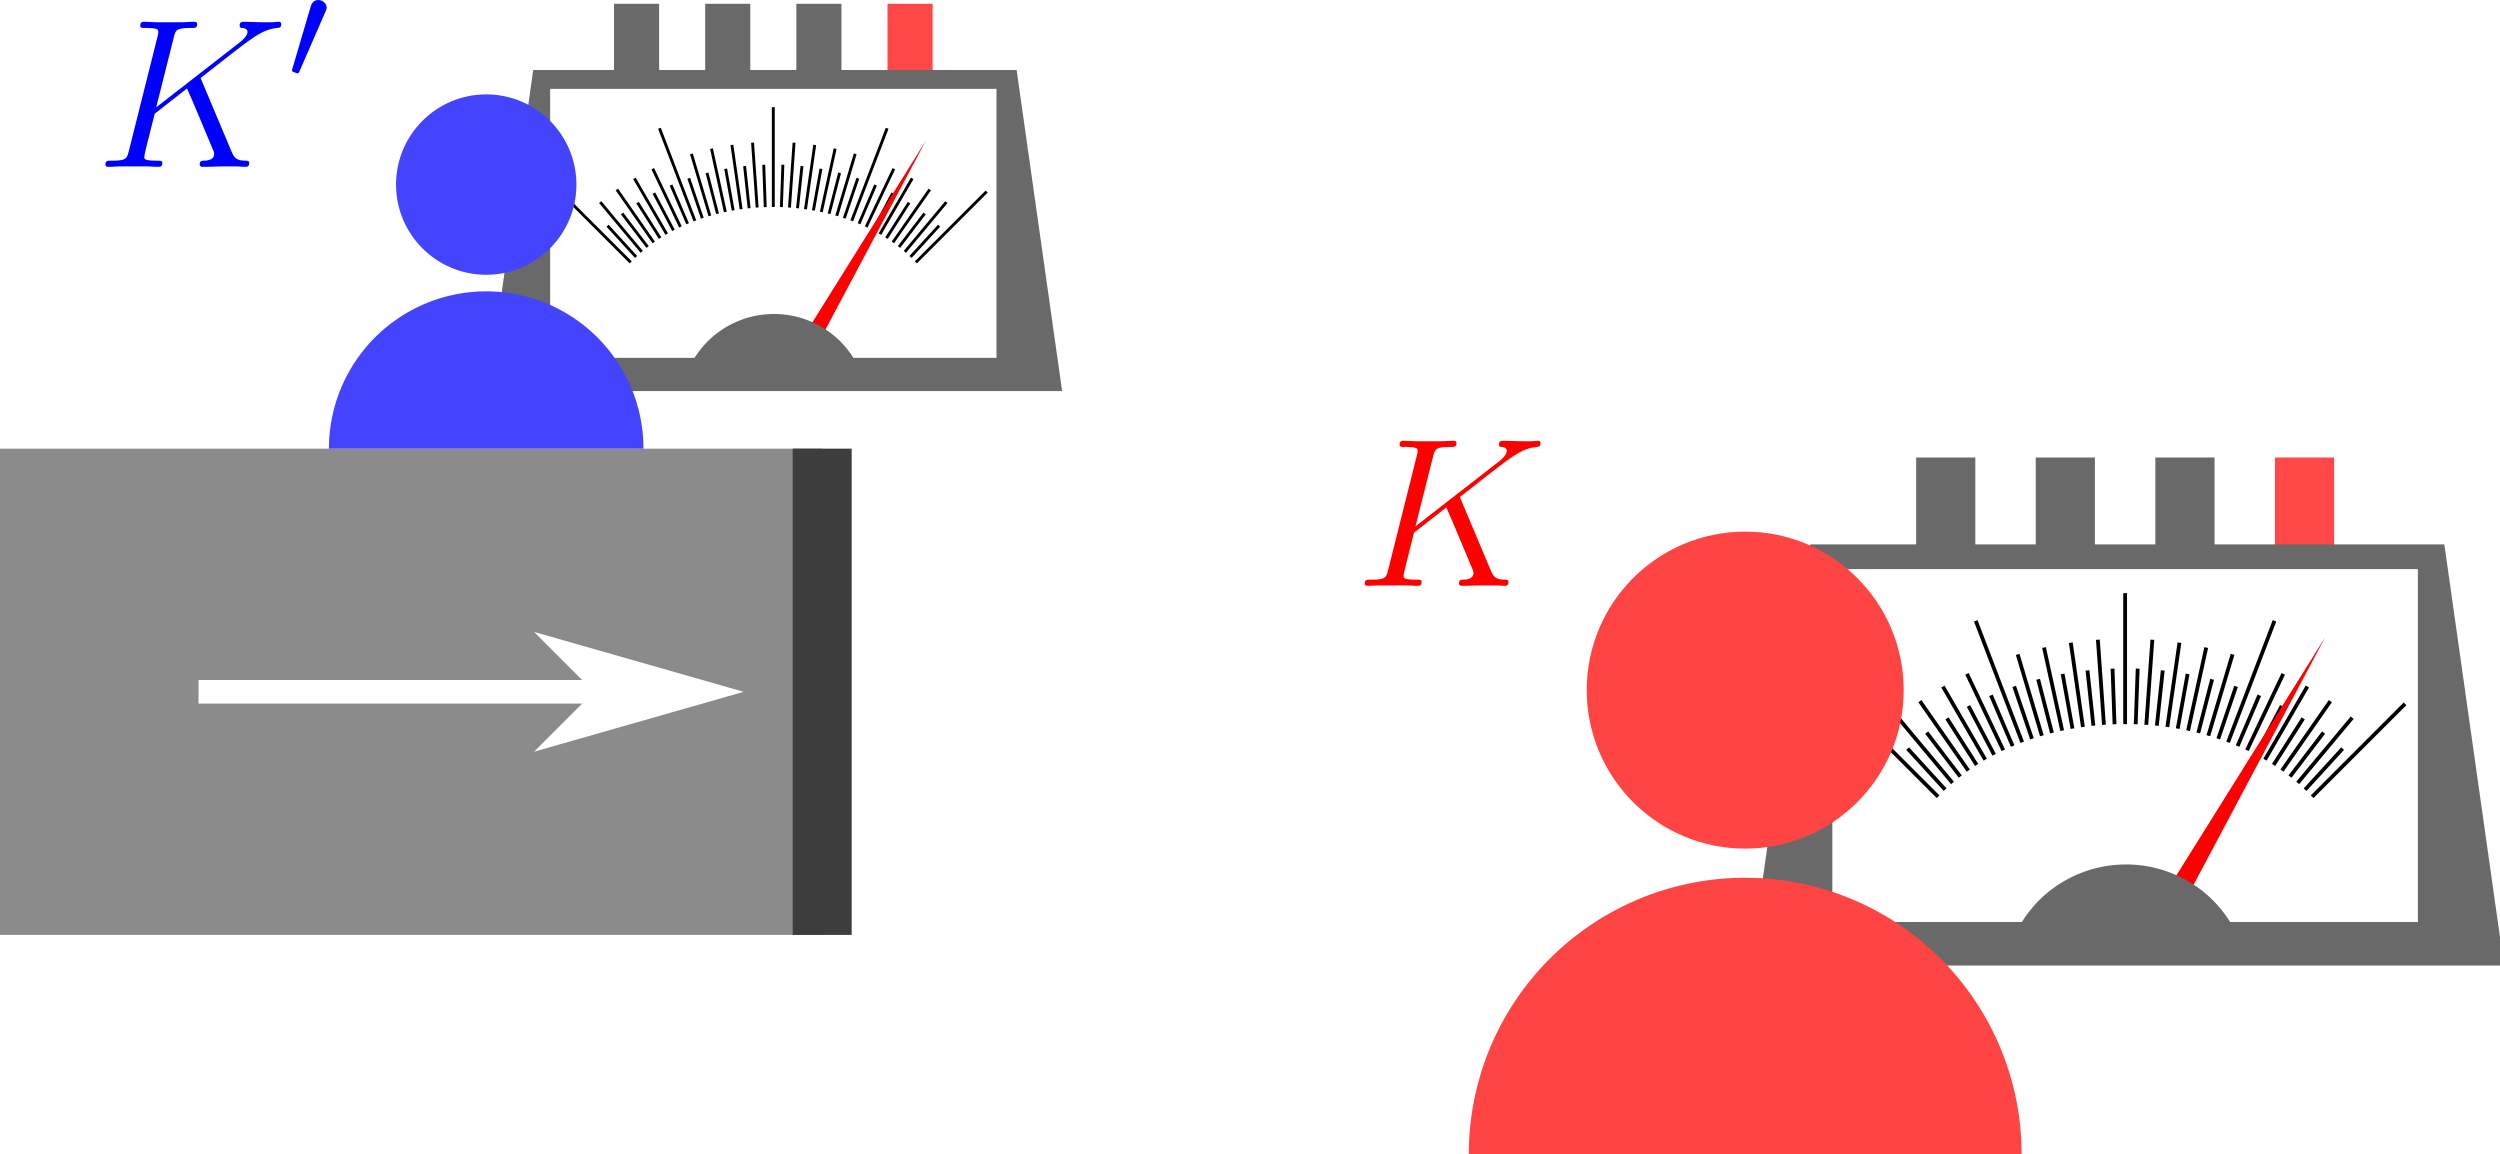 <svg width="211.937" height="97.845" viewBox="0 0 56.075 25.888" xml:space="preserve" xmlns="http://www.w3.org/2000/svg">
<defs>
<marker id="a" overflow="visible" orient="auto" refX="0" refY="0" viewBox="0 0 8.887 5.078" markerWidth="8.887" markerHeight="5.078" preserveAspectRatio="xMidYMid">
<path d="m-4 0-2 2 7-2-7-2Z" fill="#fff" fill-rule="evenodd" stroke="#fff" stroke-width=".4pt"/>
</marker>
</defs>
<g transform="translate(-118.051 -133.633)">
<g transform="matrix(.265 0 0 .265 117.92 133.501)" color="#000">
<path fill="#696969" style="isolation:auto;mix-blend-mode:normal" d="M162.68 39.222h5.009v8.105h-5.009zM172.803 39.222h5.009v8.105h-5.009zM182.926 39.222h5.009v8.105h-5.009z"/>
<path fill="#ff4747" style="isolation:auto;mix-blend-mode:normal" d="M193.049 39.222h5.009v8.105h-5.009z"/>
<path d="M153.708 46.577h53.68l5.05 35.648h-63.78z" fill="#696969" style="isolation:auto;mix-blend-mode:normal"/>
<rect x="155.587" y="48.668" width="49.561" height="29.869" rx="0" ry="0" fill="#fff" style="isolation:auto;mix-blend-mode:normal"/>
<path d="m198.777 63.86-3.174 3.475m-5.847-8.738-1.504 4.434m-8.948-5.937.167 4.707m-10.46-2.452 1.837 4.297m26.316-1.14-2.84 3.722m-6.595-8.232-1.17 4.543m-9.378-5.295.502 4.68M167.11 60.25l2.171 4.132m26.16-3.08-2.506 3.941m-7.278-7.7-.836 4.626m-9.744-4.625.836 4.625m-10.62-.866 2.506 3.94m25.825-4.993-2.171 4.132m-7.9-7.139-.5 4.68m-10.047-3.928 1.17 4.543m-10.605-.032 2.84 3.721m25.314-6.879-1.838 4.297m-8.456-6.552-.167 4.707m-10.285-3.204 1.503 4.434m-10.524.83 3.174 3.474m34.454-6.09-4.61 5.521m-5.516-10.882-2.049 6.885m-9.35-8.123.513 7.2m-11.593-4.313L170.056 64m27.684-4.156-4.097 5.878m-6.41-10.415-1.537 7.033m-9.926-7.445 1.025 7.137m-11.85-3.425 3.585 6.192m27.261-6.192-3.585 6.192m-7.24-9.904-1.025 7.137m-10.438-6.725 1.537 7.033m-12.045-2.496 4.098 5.878m26.66-8.188L190.68 64m-8.007-9.353-.512 7.2m-10.887-5.962 2.05 6.885m-12.176-1.524 4.61 5.521m38.303-6.695-7.863 7.863m-3.188-14.891-3.932 10.28m-8.71-12.623v11.086m-12.642-8.743 3.932 10.28m-14.983-3.251 7.863 7.863" fill="none" stroke="#000" stroke-width=".322" style="isolation:auto;mix-blend-mode:normal"/>
<path d="M160.608 64.004a27.947 27.947 0 0 1 39.523 0" fill="none" style="isolation:auto;mix-blend-mode:normal"/>
<path d="m197.308 54.426-13.911 22.26 1.712.682z" fill="red" style="isolation:auto;mix-blend-mode:normal"/>
<path d="M180.596 73.667a10.425 10.413 0 0 0-7.524 3.048 10.425 10.413 0 0 0-1.54 1.982h17.822a10.425 10.413 0 0 0-1.54-1.982 10.425 10.413 0 0 0-7.218-3.048z" fill="#696969" style="isolation:auto;mix-blend-mode:normal"/>
</g>
<g style="stroke-width:1.307" transform="translate(98.962 125.795) scale(.202)" color="#000">
<path fill="#696969" style="isolation:auto;mix-blend-mode:normal" d="M162.68 39.222h5.009v8.105h-5.009zM172.803 39.222h5.009v8.105h-5.009zM182.926 39.222h5.009v8.105h-5.009z"/>
<path fill="#ff4747" style="isolation:auto;mix-blend-mode:normal" d="M193.049 39.222h5.009v8.105h-5.009z"/>
<path d="M153.708 46.577h53.68l5.05 35.648h-63.78z" fill="#696969" style="isolation:auto;mix-blend-mode:normal"/>
<rect x="155.587" y="48.668" width="49.561" height="29.869" rx="0" ry="0" fill="#fff" style="isolation:auto;mix-blend-mode:normal"/>
<path d="m198.777 63.86-3.174 3.475m-5.847-8.738-1.504 4.434m-8.948-5.937.167 4.707m-10.46-2.452 1.837 4.297m26.316-1.14-2.84 3.722m-6.595-8.232-1.17 4.543m-9.378-5.295.502 4.68M167.11 60.25l2.171 4.132m26.16-3.08-2.506 3.941m-7.278-7.7-.836 4.626m-9.744-4.625.836 4.625m-10.62-.866 2.506 3.94m25.825-4.993-2.171 4.132m-7.9-7.139-.5 4.68m-10.047-3.928 1.17 4.543m-10.605-.032 2.84 3.721m25.314-6.879-1.838 4.297m-8.456-6.552-.167 4.707m-10.285-3.204 1.503 4.434m-10.524.83 3.174 3.474m34.454-6.09-4.61 5.521m-5.516-10.882-2.049 6.885m-9.35-8.123.513 7.2m-11.593-4.313L170.056 64m27.684-4.156-4.097 5.878m-6.41-10.415-1.537 7.033m-9.926-7.445 1.025 7.137m-11.85-3.425 3.585 6.192m27.261-6.192-3.585 6.192m-7.24-9.904-1.025 7.137m-10.438-6.725 1.537 7.033m-12.045-2.496 4.098 5.878m26.66-8.188L190.68 64m-8.007-9.353-.512 7.2m-10.887-5.962 2.05 6.885m-12.176-1.524 4.61 5.521m38.303-6.695-7.863 7.863m-3.188-14.891-3.932 10.28m-8.71-12.623v11.086m-12.642-8.743 3.932 10.28m-14.983-3.251 7.863 7.863" fill="none" stroke="#000" stroke-width=".322" style="isolation:auto;mix-blend-mode:normal"/>
<path d="M160.608 64.004a27.947 27.947 0 0 1 39.523 0" fill="none" style="isolation:auto;mix-blend-mode:normal"/>
<path d="m197.308 54.426-13.911 22.26 1.712.682z" fill="red" style="isolation:auto;mix-blend-mode:normal"/>
<path d="M180.596 73.667a10.425 10.413 0 0 0-7.524 3.048 10.425 10.413 0 0 0-1.54 1.982h17.822a10.425 10.413 0 0 0-1.54-1.982 10.425 10.413 0 0 0-7.218-3.048z" fill="#696969" style="isolation:auto;mix-blend-mode:normal"/>
</g>
<path transform="rotate(90)" color="#000" fill="#8b8b8b" style="isolation:auto;mix-blend-mode:normal;stroke-width:.265;shape-rendering:auto" d="M143.696-136.493h10.907v18.442h-10.907z"/>
<path d="M136.493 143.696v10.907" color="#000" fill="none" stroke="#3d3d3d" stroke-width="1.323" style="isolation:auto;mix-blend-mode:normal;shape-rendering:auto"/>
<path d="M122.504 149.15h11.185" color="#000" fill="none" marker-end="url(#a)" stroke="#fff" stroke-width=".529" style="isolation:auto;mix-blend-mode:normal;shape-rendering:auto"/>
<circle cx="157.196" cy="149.112" r="3.555" color="#000" fill="#f44" style="isolation:auto;mix-blend-mode:normal;stroke-width:.265;shape-rendering:auto"/>
<path d="M157.196 153.321a6.2 6.2 0 0 0-6.2 6.2h12.4a6.2 6.2 0 0 0-6.2-6.2z" color="#000" fill="#f44" style="isolation:auto;mix-blend-mode:normal;stroke-width:.265;shape-rendering:auto"/>
<circle cx="128.957" cy="137.773" r="2.023" color="#000" fill="#44f" style="isolation:auto;mix-blend-mode:normal;stroke-width:.265;shape-rendering:auto"/>
<path d="M128.956 140.168a3.528 3.528 0 0 0-3.527 3.528h7.055a3.528 3.528 0 0 0-3.528-3.528z" color="#000" fill="#44f" style="isolation:auto;mix-blend-mode:normal;stroke-width:.265;shape-rendering:auto"/>
<path d="M150.824 144.849c-.005-.015-.023-.053-.023-.067 0-.005.005-.01.085-.071l.462-.362c.638-.496.848-.662 1.177-.691.033-.005.08-.005.08-.086 0-.028-.014-.052-.052-.052-.052 0-.11.01-.162.01h-.18c-.148 0-.306-.01-.448-.01-.034 0-.09 0-.09.086 0 .047.032.052.061.052.052.005.114.024.114.09 0 .096-.143.21-.18.239l-1.868 1.452.396-1.571c.043-.162.052-.21.39-.21.09 0 .134 0 .134-.09 0-.048-.048-.048-.072-.048-.086 0-.186.01-.276.01h-.562c-.086 0-.19-.01-.276-.01-.038 0-.09 0-.09.09 0 .048.042.048.114.048.29 0 .29.038.29.09 0 .01 0 .039-.019.11l-.643 2.562c-.043.167-.052.215-.386.215-.09 0-.138 0-.138.085 0 .053.043.053.072.053.09 0 .185-.01.276-.01h.557c.09 0 .19.01.281.01.038 0 .09 0 .09-.09 0-.048-.042-.048-.114-.048-.29 0-.29-.038-.29-.086 0-.033.028-.152.047-.229l.186-.738.724-.567c.138.305.39.915.586 1.382a.197.197 0 0 1 .024.09c0 .143-.19.148-.234.148-.043 0-.09 0-.09.09 0 .048.052.048.066.048.167 0 .343-.01.51-.01h.229c.071 0 .152.01.223.01.029 0 .081 0 .081-.09 0-.048-.042-.048-.09-.048-.176-.005-.238-.043-.31-.215z" fill="red" style="stroke-width:.397"/>
<path d="M122.578 135.45c-.005-.014-.024-.052-.024-.066 0-.005.005-.01.086-.071l.462-.362c.638-.496.848-.662 1.176-.691.034-.005.081-.005.081-.086 0-.028-.014-.052-.052-.052-.053 0-.11.01-.162.01h-.181c-.148 0-.305-.01-.448-.01-.033 0-.09 0-.09.086 0 .047.033.052.062.052.052.005.114.024.114.09 0 .096-.143.21-.181.239l-1.867 1.452.395-1.571c.043-.162.053-.21.39-.21.091 0 .134 0 .134-.09 0-.048-.047-.048-.071-.048-.086 0-.186.01-.276.01h-.562c-.086 0-.19-.01-.277-.01-.038 0-.09 0-.09.09 0 .048.043.048.114.048.29 0 .29.038.29.09 0 .01 0 .039-.018.11l-.643 2.562c-.043.167-.053.215-.386.215-.09 0-.138 0-.138.085 0 .053.043.053.071.053.09 0 .186-.01.277-.01h.557c.09 0 .19.01.28.01.039 0 .091 0 .091-.09 0-.048-.043-.048-.114-.048-.29 0-.29-.038-.29-.086 0-.033.028-.152.047-.229l.186-.738.724-.567c.138.305.39.915.586 1.382a.197.197 0 0 1 .023.09c0 .143-.19.148-.233.148-.043 0-.09 0-.09.09 0 .048.052.048.066.048.167 0 .343-.01.51-.01h.228c.072 0 .153.01.224.01.029 0 .081 0 .081-.09 0-.048-.043-.048-.09-.048-.177-.005-.238-.043-.31-.215zM125.347 133.903c.016-.04.03-.063.03-.095 0-.105-.096-.174-.185-.174-.127 0-.162.11-.175.155l-.403 1.369c-.013.038-.013.047-.013.05 0 .029.02.035.051.045.057.025.064.025.07.025.01 0 .029 0 .05-.054z" fill="#00f" style="stroke-width:.397"/>
</g>
</svg>
